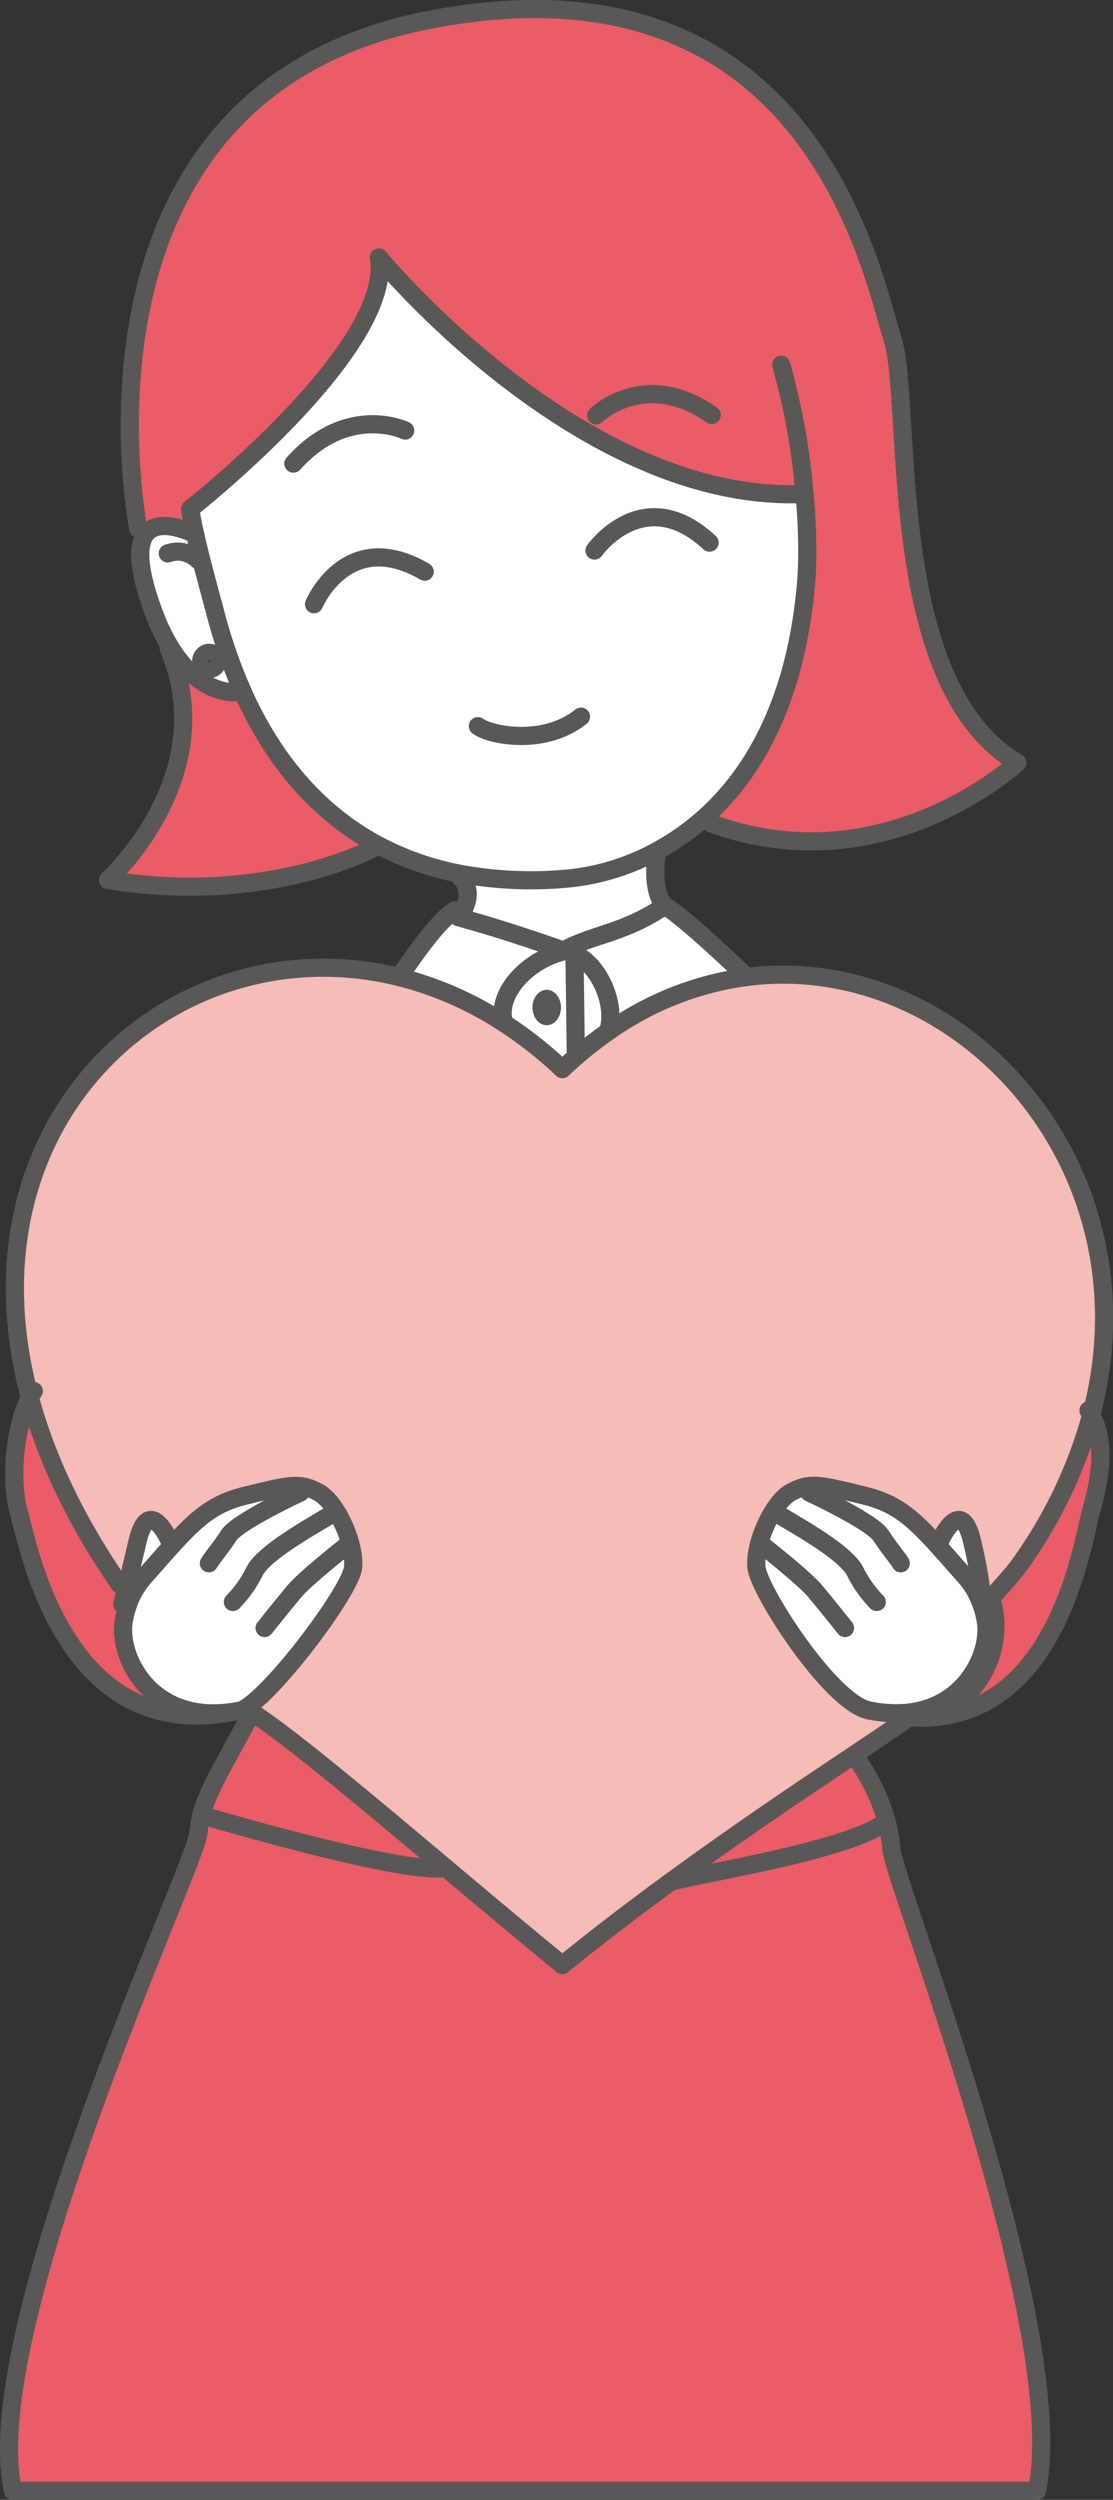 <svg id="Layer_1" data-name="Layer 1" xmlns="http://www.w3.org/2000/svg" xmlns:xlink="http://www.w3.org/1999/xlink" viewBox="0 0 205.17 460.54"><rect x="0" y="0" width="205.17" height="460.54" fill="#333333" stroke="none"/><defs><style>.cls-1,.cls-7,.cls-8{fill:none;}.cls-2{clip-path:url(#clip-path);}.cls-3{fill:#ea5c67;}.cls-4{fill:#f6bcb8;}.cls-5{fill:#fff;}.cls-6{fill:#595857;}.cls-7,.cls-8{stroke:#595857;stroke-linecap:round;stroke-width:3.35px;}.cls-7{stroke-linejoin:round;}.cls-8{stroke-miterlimit:10;}</style><clipPath id="clip-path" transform="translate(-214.41 -85.38)"><rect class="cls-1" width="612.28" height="612.28"/></clipPath></defs><title>trust</title><g class="cls-2"><path class="cls-3" d="M415.54,346c2.94,5.35,1.53,12.35,0,17.74-1.65,5.79-6.33,40.6-34.41,37.91-.69-.06-1.4-.15-2.12-.26V401c12.85.35,18-10.65,17.17-16.67a16.72,16.72,0,0,0-.79-3.26l.7-.09c1.37-1.79,4.71-5.21,6.16-7.26A86,86,0,0,0,415.54,346" transform="translate(-214.41 -85.38)"/><path class="cls-4" d="M219.92,342.9C206,291.13,247,255.22,288,265.38a63.9,63.9,0,0,1,19.08,8.32,75.56,75.56,0,0,1,11,8.63c.81-.76,1.63-1.5,2.45-2.22a74.32,74.32,0,0,1,6.47-5,57.26,57.26,0,0,1,25-9.74c39.14-5.08,75.7,34.68,63.59,80.63a86,86,0,0,1-13.28,27.72c-1.45,2-4.79,5.47-6.16,7.26l-.7.09c-.09-.23-.17-.46-.26-.68l.26-.11s.1-2.89-1.78-10.92c-2.07-8.86-5.9-.17-5.9-.17l-1.16.13c-4.45-4.81-7.42-7.09-12.82-8.42-8.55-2.09-10-2.44-13.43-.64s-6.89,9.64-6.43,13.9,13.54,24.67,20.63,26.3A25.93,25.93,0,0,0,379,401v.39c.72.11,1.43.2,2.12.26l-.07.75c-2.86,2-6.64,4.51-11.11,7.5-8.65,5.78-19.85,13.31-31.82,22.06-6.56,4.79-13.34,9.95-20.06,15.4C311.15,441.73,303.5,435.3,296,429c-14.09-11.84-27.62-23.19-34.76-27.92l-2.4-.61c5.31-2.21,20.17-22,20.63-26.3s-3-12.11-6.43-13.9-4.88-1.45-13.43.64c-5.64,1.39-8.62,3.81-13.4,9.06l-.58-.77s-3.82-8.69-5.9.17c-.82,3.52-1.45,6.17-1.91,8.05l-1.36-.11c-8.28-12-13.63-23.55-16.56-34.42" transform="translate(-214.41 -85.38)"/><path class="cls-3" d="M378.74,426.08c.5,6.19,33,88.23,26.82,118.17H216.81C210.2,514.31,250.46,429.19,251,423a19.93,19.93,0,0,1,.55-3.21c6.1,1.76,34.79,10.08,43.95,9.84L296,429c7.48,6.29,15.13,12.72,22,18.37,6.72-5.45,13.5-10.61,20.06-15.4l0,.05c6-1.56,30.9-5.5,38.66-10.4l1.13-.29a29.24,29.24,0,0,1,.78,4.74" transform="translate(-214.41 -85.38)"/><path class="cls-5" d="M396.19,384.35c.83,6-4.32,17-17.17,16.67a26,26,0,0,1-4.51-.54c-7.09-1.63-20.16-22-20.63-26.3s3-12.11,6.43-13.9,4.88-1.45,13.43.64c5.4,1.33,8.37,3.61,12.82,8.42,1.74,1.89,3.71,4.16,6.15,6.91a14.9,14.9,0,0,1,2.43,4.16c.09.22.17.45.26.68a16.72,16.72,0,0,1,.79,3.26" transform="translate(-214.41 -85.38)"/><path class="cls-5" d="M393.62,369.38c1.88,8,1.78,10.92,1.78,10.92l-.26.11a14.89,14.89,0,0,0-2.43-4.16c-2.44-2.75-4.41-5-6.15-6.91l1.16-.13s3.83-8.69,5.9.17" transform="translate(-214.41 -85.38)"/><path class="cls-3" d="M362.71,176.33l-.81.07c-40.8,1.2-77.6-43.6-77.6-43.6,2.8,16.8-34.81,46.35-34.81,46.35.27,1.54.59,3.1.94,4.69h0s-6.47-3.43-9.08-.15l-1.42-.9S224,102.41,293.73,89s81.19,46,85.21,58.8c3.76,12-1.57,63.69,23,78.09,0,0-24.4,22.8-56.4,11.2l-2.4-.11c9.61-8,18.31-22,20-45.68a108.56,108.56,0,0,0-.41-15" transform="translate(-214.41 -85.38)"/><path class="cls-3" d="M378,421.34l-1.13.29c-7.76,4.9-32.62,8.84-38.66,10.4l0,0c12-8.75,23.17-16.28,31.82-22.06l2.79.07A38.08,38.08,0,0,1,378,421.34" transform="translate(-214.41 -85.38)"/><path class="cls-5" d="M362.71,176.33a108.56,108.56,0,0,1,.41,15C361.41,215,352.71,229,343.1,237a45.48,45.48,0,0,1-8.26,5.51,42.56,42.56,0,0,1-15.11,4.65,71.81,71.81,0,0,1-20.34-.77,53.72,53.72,0,0,1-15.68-5.52c-9.11-5-17.65-13.27-24-26.81a94.08,94.08,0,0,1-5.49-15.35c-1.4-5.24-2.77-10.16-3.83-14.86-.35-1.59-.67-3.15-.94-4.69,0,0,37.61-29.55,34.81-46.35,0,0,36.8,44.8,77.6,43.6Z" transform="translate(-214.41 -85.38)"/><path class="cls-5" d="M352,265.38h0a57.26,57.26,0,0,0-25,9.74l-.29-.43c1.13-5-2.14-11.78-6.43-13.61v-.8a18.1,18.1,0,0,0-2,.35l0-.13c5.77-3.15,11-3.08,18.68-8.24,3.58,2.13,14.42,12.39,15,13.11" transform="translate(-214.41 -85.38)"/><path class="cls-5" d="M334.84,242.5l.53,1s-.93,6,1.58,8.77c-7.65,5.16-12.91,5.09-18.68,8.24-11.26-4-19.3-6.13-19.3-6.13a13.15,13.15,0,0,0,.79-1.23c2.19-4.05-.49-6.14-.49-6.14l.12-.63a71.81,71.81,0,0,0,20.34.77,42.56,42.56,0,0,0,15.11-4.65" transform="translate(-214.41 -85.38)"/><path class="cls-5" d="M326.7,274.7l.29.43a74.14,74.14,0,0,0-6.47,5l-.25-19c4.29,1.83,7.56,8.59,6.43,13.61" transform="translate(-214.41 -85.38)"/><path class="cls-5" d="M320.27,261.09l.25,19c-.82.72-1.64,1.46-2.45,2.22a75.63,75.63,0,0,0-11-8.63l.15-.23c-1.15-5.12,4.27-11.15,11.09-12.83a18.13,18.13,0,0,1,1.95-.35ZM317.81,271c0-1.79-1.17-3.24-2.62-3.24s-2.61,1.45-2.61,3.24,1.17,3.24,2.61,3.24,2.62-1.45,2.62-3.24" transform="translate(-214.41 -85.38)"/><path class="cls-5" d="M318.27,260.51l0,.13c-6.82,1.68-12.24,7.71-11.09,12.83l-.15.23A63.86,63.86,0,0,0,288,265.38c.58-.72,6.64-10.14,10.22-12.26l1.55,0a13.13,13.13,0,0,1-.79,1.23s8,2.11,19.3,6.13" transform="translate(-214.41 -85.38)"/><path class="cls-6" d="M315.19,267.73c1.45,0,2.62,1.45,2.62,3.24s-1.17,3.24-2.62,3.24-2.61-1.45-2.61-3.24,1.17-3.24,2.61-3.24" transform="translate(-214.41 -85.38)"/><path class="cls-3" d="M296,429l-.52.62c-9.16.24-37.85-8.08-43.95-9.84,1.24-4.81,4.26-9.45,8.79-18l.92-.67c7.14,4.73,20.67,16.08,34.76,27.92" transform="translate(-214.41 -85.38)"/><path class="cls-3" d="M283.71,240.86l-.21.64s-19.6,10.8-49.2,6c0,0,21.2-19.1,11.2-42.7l.29-.17c4.75,7.79,10.23,8.31,11.61,8.31l2.35,1.11c6.31,13.54,14.85,21.85,24,26.81" transform="translate(-214.41 -85.38)"/><path class="cls-5" d="M273.06,360.28c3.46,1.79,6.9,9.64,6.43,13.9s-15.32,24.09-20.63,26.3a24.39,24.39,0,0,1-3,.45c-13.95,1.29-19.53-10.33-18.67-16.58a16.18,16.18,0,0,1,.81-3.29,15.38,15.38,0,0,1,2.68-4.81c2.17-2.45,4-4.51,5.56-6.27,4.78-5.25,7.76-7.67,13.4-9.06,8.55-2.09,10-2.44,13.43-.64" transform="translate(-214.41 -85.38)"/><path class="cls-5" d="M257.4,212.94c-1.38,0-6.86-.52-11.61-8.31a35.2,35.2,0,0,1-2.9-6c-3.28-8.69-3.1-13-1.57-14.89,2.61-3.28,9.08.15,9.08.15h0c1.06,4.7,2.43,9.62,3.83,14.86a94.08,94.08,0,0,0,5.49,15.35Zm-4.24-4.32a1.49,1.49,0,1,0-1.65-1.32,1.49,1.49,0,0,0,1.65,1.32" transform="translate(-214.41 -85.38)"/><path class="cls-3" d="M237,380.71l.95.35a16.16,16.16,0,0,0-.81,3.29c-.86,6.25,4.72,17.87,18.67,16.58V401c-30,4.68-36.34-31.32-38-37.25-1.49-5.25-.86-15.13,2.09-20.86,2.93,10.87,8.28,22.44,16.56,34.42l1.36.11c-.42,1.74-.69,2.81-.8,3.28" transform="translate(-214.41 -85.38)"/><path class="cls-5" d="M245.65,369.21l.58.77c-1.6,1.76-3.39,3.82-5.56,6.27a15.38,15.38,0,0,0-2.68,4.81l-.95-.35c.11-.47.38-1.54.8-3.28s1.09-4.53,1.91-8c2.08-8.86,5.9-.17,5.9-.17" transform="translate(-214.41 -85.38)"/><path class="cls-7" d="M363.12,191.31C361.41,215,352.71,229,343.1,237a45.44,45.44,0,0,1-8.26,5.51,42.56,42.56,0,0,1-15.11,4.65,71.8,71.8,0,0,1-20.34-.77,53.72,53.72,0,0,1-15.68-5.52c-9.11-5-17.65-13.27-24-26.81a94.08,94.08,0,0,1-5.49-15.35c-1.4-5.24-2.77-10.16-3.83-14.86-.35-1.59-.67-3.15-.94-4.69,0,0,37.61-29.55,34.81-46.35,0,0,36.8,44.8,77.6,43.6" transform="translate(-214.41 -85.38)"/><path class="cls-8" d="M250.4,183.85s-6.47-3.43-9.08-.15c-1.53,1.93-1.71,6.2,1.57,14.89a35.2,35.2,0,0,0,2.9,6c4.75,7.79,10.23,8.31,11.61,8.31h.33" transform="translate(-214.41 -85.38)"/><path class="cls-7" d="M299.27,247s2.68,2.09.49,6.14a13.15,13.15,0,0,1-.79,1.23s8,2.11,19.3,6.13c5.77-3.15,11-3.08,18.68-8.24-2.51-2.75-1.58-8.77-1.58-8.77" transform="translate(-214.41 -85.38)"/><path class="cls-8" d="M289.1,164.7s-10.55-5.11-20.61,6.09" transform="translate(-214.41 -85.38)"/><path class="cls-8" d="M324.3,161.9s9-8.75,21.3-.07" transform="translate(-214.41 -85.38)"/><path class="cls-7" d="M253.16,208.62a1.49,1.49,0,1,1,1.32-1.65A1.5,1.5,0,0,1,253.16,208.62Z" transform="translate(-214.41 -85.38)"/><path class="cls-7" d="M250.9,188.54a5.31,5.31,0,0,0-5.56-1.21" transform="translate(-214.41 -85.38)"/><path class="cls-7" d="M358.42,152.58a127,127,0,0,1,4.29,23.75,108.55,108.55,0,0,1,.41,15" transform="translate(-214.41 -85.38)"/><path class="cls-7" d="M302.51,219.16c2.24,1.7,12.2,3.69,19-1.75" transform="translate(-214.41 -85.38)"/><path class="cls-7" d="M307.22,273.47c-1.15-5.12,4.27-11.15,11.09-12.83a18.1,18.1,0,0,1,2-.35v.8l.25,19" transform="translate(-214.41 -85.38)"/><path class="cls-7" d="M298.21,253.12c-3.58,2.12-9.64,11.54-10.22,12.26" transform="translate(-214.41 -85.38)"/><path class="cls-7" d="M352,265.38c-.58-.72-11.42-11-15-13.11" transform="translate(-214.41 -85.38)"/><path class="cls-7" d="M318.73,260.65a5.73,5.73,0,0,1,1.54.44c4.29,1.83,7.56,8.59,6.43,13.61" transform="translate(-214.41 -85.38)"/><path class="cls-8" d="M261.26,401.09c7.14,4.73,20.67,16.08,34.76,27.92,7.48,6.29,15.13,12.72,22.05,18.37" transform="translate(-214.41 -85.38)"/><path class="cls-8" d="M318.07,282.33a75.68,75.68,0,0,0-11-8.63A63.87,63.87,0,0,0,288,265.38c-41-10.16-82,25.75-68.07,77.52,2.93,10.87,8.28,22.44,16.56,34.42" transform="translate(-214.41 -85.38)"/><path class="cls-8" d="M381.06,402.42c-2.86,2-6.64,4.51-11.11,7.5-8.65,5.78-19.85,13.31-31.82,22.06-6.56,4.79-13.34,9.95-20.06,15.4" transform="translate(-214.41 -85.38)"/><path class="cls-8" d="M318.07,282.33c.81-.76,1.63-1.5,2.45-2.22a74.13,74.13,0,0,1,6.47-5,57.25,57.25,0,0,1,25-9.74c39.14-5.08,75.7,34.68,63.59,80.63a86,86,0,0,1-13.28,27.72c-1.45,2.05-4.79,5.47-6.16,7.26" transform="translate(-214.41 -85.38)"/><path class="cls-7" d="M260.34,401.76c-4.53,8.58-7.55,13.22-8.79,18A19.93,19.93,0,0,0,251,423c-.54,6.19-40.8,91.31-34.19,121.25H405.56c6.2-29.94-26.32-112-26.82-118.17a29.13,29.13,0,0,0-.78-4.74A38.05,38.05,0,0,0,372.74,410" transform="translate(-214.41 -85.38)"/><path class="cls-7" d="M251.5,419.77l0,0c6.1,1.76,34.79,10.08,44,9.84" transform="translate(-214.41 -85.38)"/><path class="cls-7" d="M338.17,432c6-1.56,30.9-5.5,38.66-10.4" transform="translate(-214.41 -85.38)"/><path class="cls-7" d="M258.86,400.48c5.31-2.21,20.17-22,20.63-26.3s-3-12.11-6.43-13.9-4.88-1.45-13.43.64c-5.64,1.39-8.62,3.81-13.4,9.06-1.6,1.76-3.39,3.82-5.56,6.27a15.36,15.36,0,0,0-2.68,4.81,16.16,16.16,0,0,0-.81,3.29c-.86,6.25,4.72,17.87,18.67,16.58A24.38,24.38,0,0,0,258.86,400.48Z" transform="translate(-214.41 -85.38)"/><path class="cls-7" d="M245.65,369.21s-3.82-8.69-5.9.17c-.82,3.52-1.45,6.17-1.91,8s-.69,2.81-.8,3.28c-.05.17-.07.26-.07.26" transform="translate(-214.41 -85.38)"/><path class="cls-7" d="M269.81,360.32s-11.56,5.38-13.21,7.91-3,4-3.69,5.15" transform="translate(-214.41 -85.38)"/><path class="cls-7" d="M275.6,364.28c-2.44,1.59-12.34,6.85-14.26,10.57a22,22,0,0,1-4,5.66" transform="translate(-214.41 -85.38)"/><path class="cls-7" d="M278.07,370.33s-7.36,5.77-9.44,8.26-5.44,6.71-5.44,6.71" transform="translate(-214.41 -85.38)"/><path class="cls-7" d="M220.64,341.65a11.65,11.65,0,0,0-.72,1.25c-3,5.73-3.58,15.61-2.09,20.86,1.69,5.93,8.05,41.93,38,37.25" transform="translate(-214.41 -85.38)"/><path class="cls-7" d="M379,401a26,26,0,0,1-4.51-.54c-7.09-1.63-20.16-22-20.63-26.3s3-12.11,6.43-13.9,4.88-1.45,13.43.64c5.4,1.33,8.37,3.61,12.82,8.42,1.74,1.89,3.71,4.16,6.15,6.91a14.89,14.89,0,0,1,2.43,4.16c.09.22.17.45.26.68a16.79,16.79,0,0,1,.79,3.26C397,390.37,391.87,401.37,379,401Z" transform="translate(-214.41 -85.38)"/><path class="cls-7" d="M387.72,369.21s3.83-8.69,5.9.17c1.88,8,1.78,10.92,1.78,10.92" transform="translate(-214.41 -85.38)"/><path class="cls-7" d="M363.56,360.32s11.56,5.38,13.21,7.91,3,4,3.69,5.15" transform="translate(-214.41 -85.38)"/><path class="cls-7" d="M357.77,364.28c2.44,1.59,12.34,6.85,14.26,10.57a22,22,0,0,0,4,5.66" transform="translate(-214.41 -85.38)"/><path class="cls-7" d="M355.3,370.33s7.36,5.77,9.44,8.26,5.44,6.71,5.44,6.71" transform="translate(-214.41 -85.38)"/><path class="cls-7" d="M415.06,345.23c.17.26.33.52.48.79,2.94,5.35,1.53,12.35,0,17.74-1.65,5.79-6.33,40.6-34.41,37.91-.69-.06-1.4-.15-2.12-.26" transform="translate(-214.41 -85.38)"/><path class="cls-7" d="M397.43,380.89a17.8,17.8,0,0,1-9.43,20" transform="translate(-214.41 -85.38)"/><path class="cls-7" d="M283.5,241.5s-19.6,10.8-49.2,6c0,0,21.2-19.1,11.2-42.7" transform="translate(-214.41 -85.38)"/><path class="cls-7" d="M239.9,182.8S224,102.41,293.73,89s81.19,46,85.21,58.8c3.76,12-1.57,63.69,23,78.09,0,0-24.4,22.8-56.4,11.2" transform="translate(-214.41 -85.38)"/><path class="cls-8" d="M272.3,196.7s6-14.4,20.4-6" transform="translate(-214.41 -85.38)"/><path class="cls-8" d="M324,186.8s9-12.77,21.21-1.46" transform="translate(-214.41 -85.38)"/></g></svg>